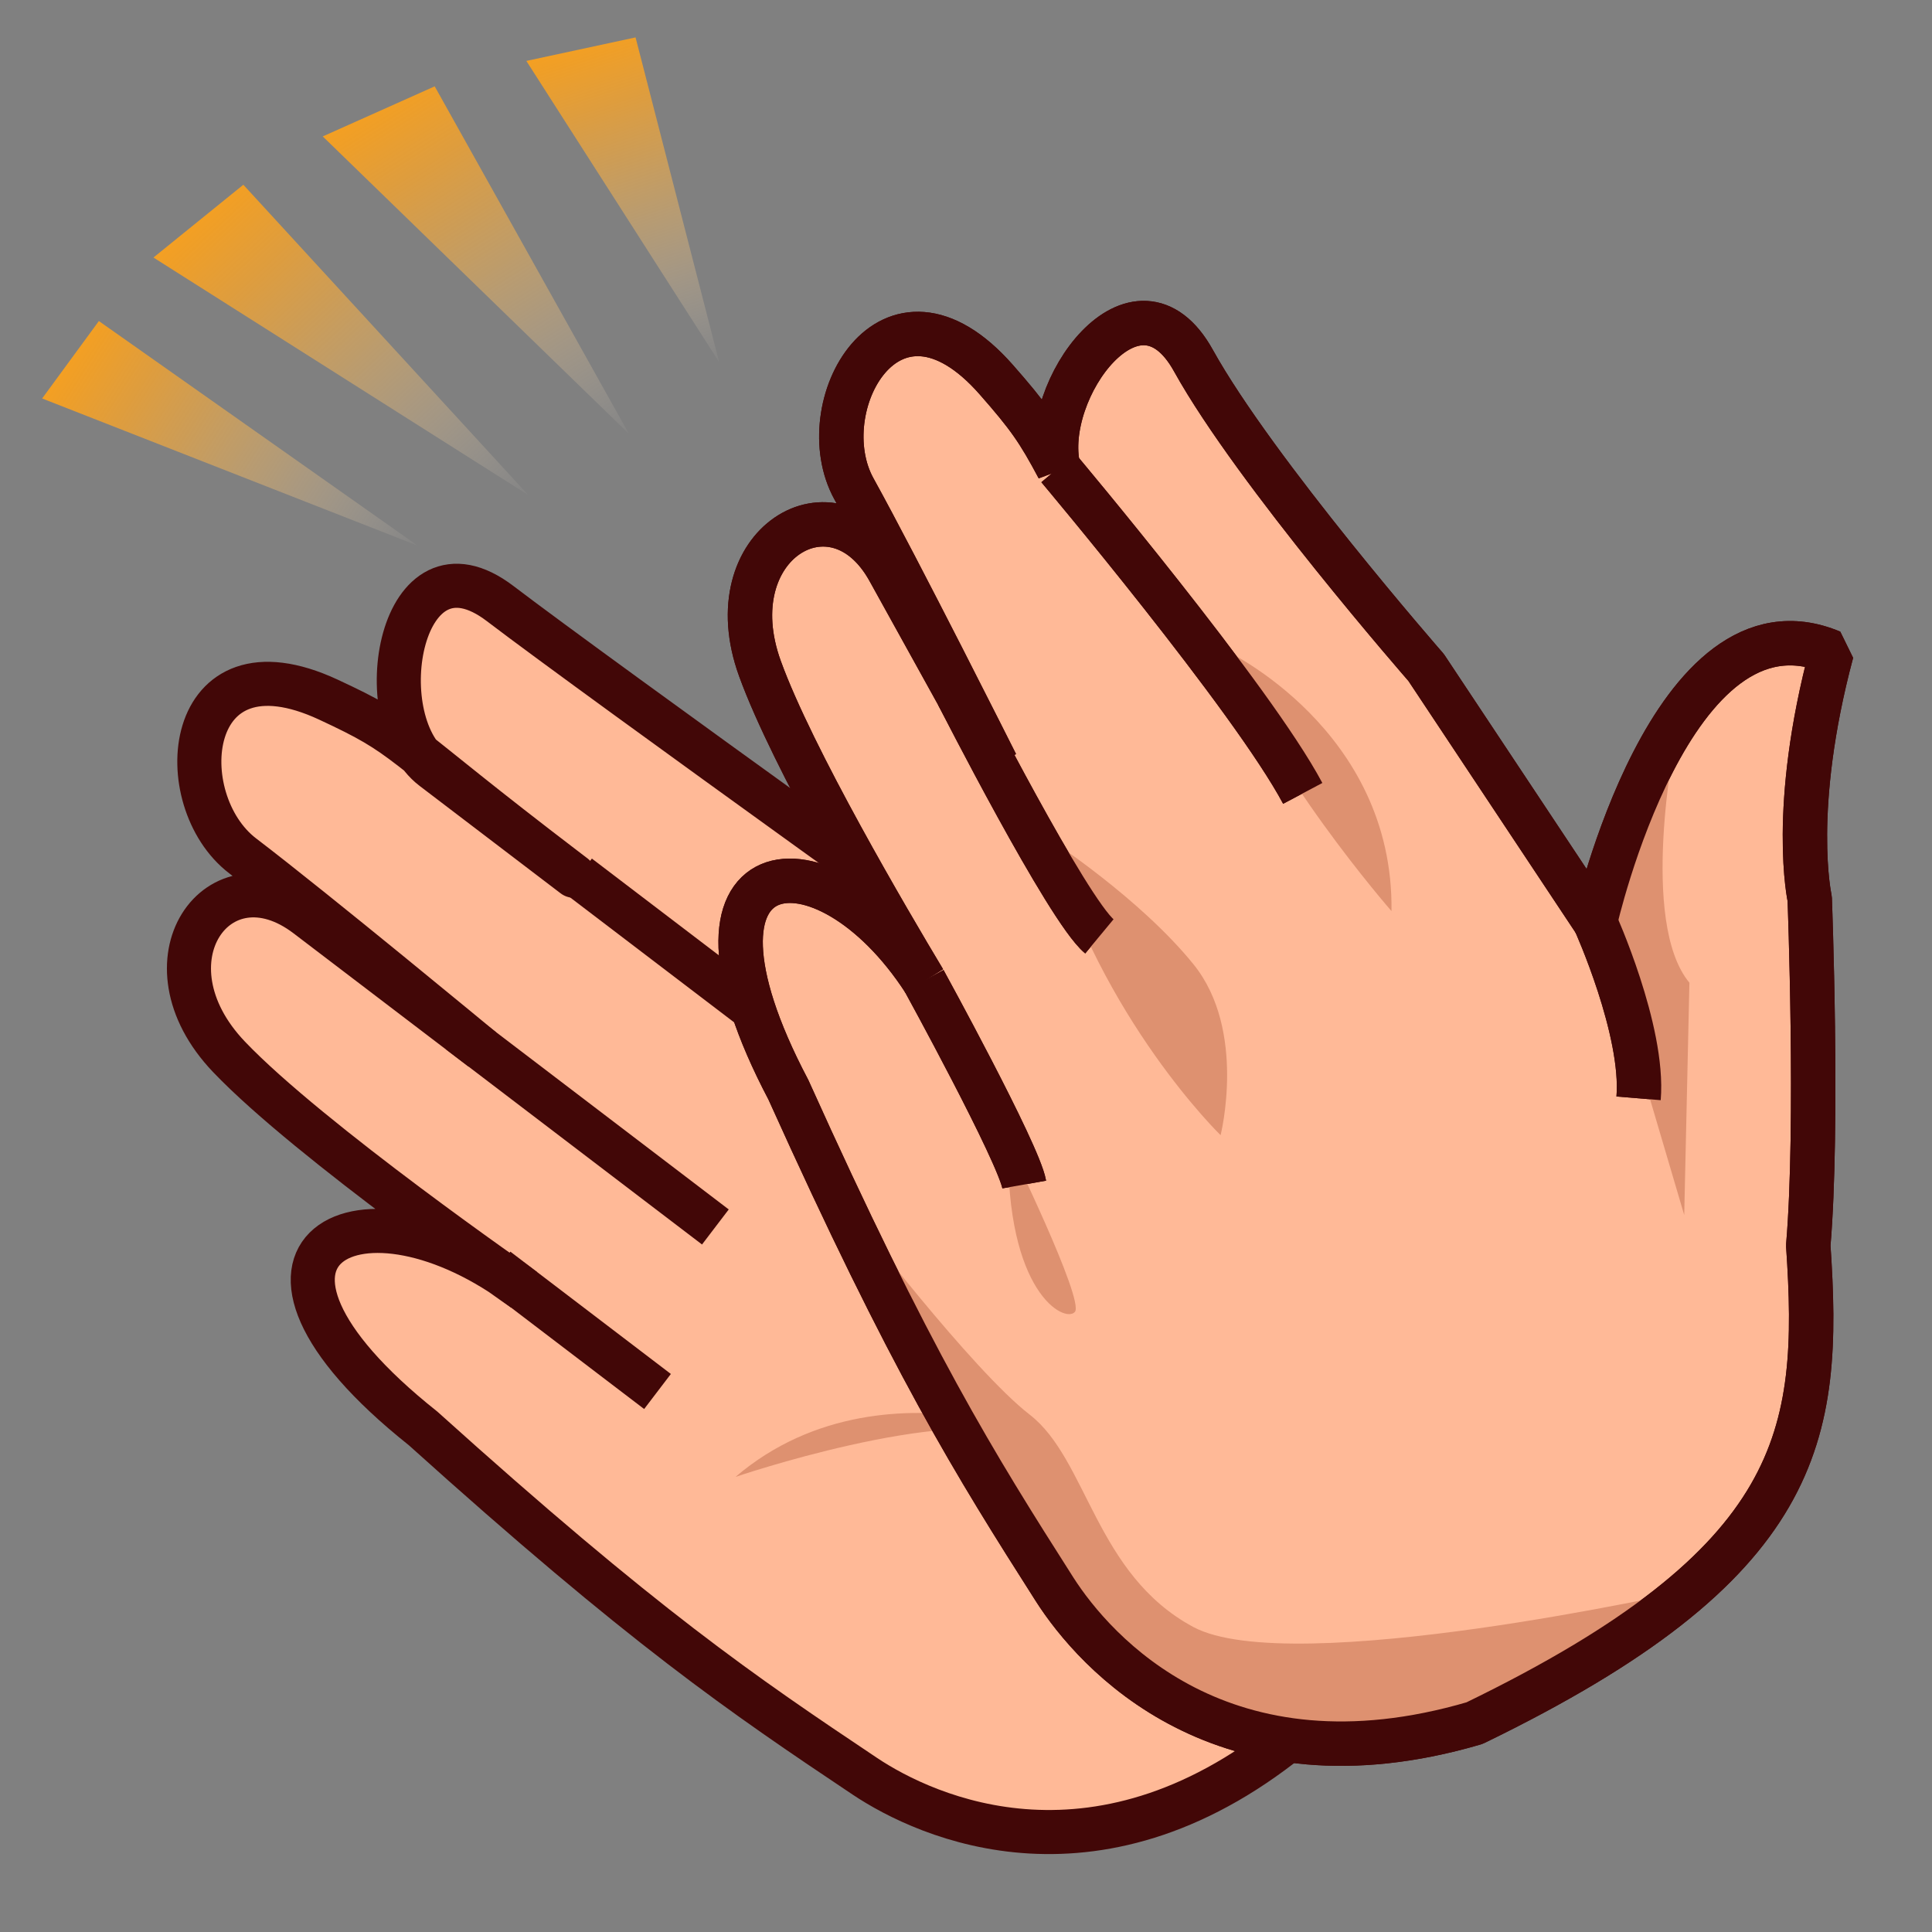 <?xml version="1.0" encoding="utf-8"?>
<!-- Generator: Adobe Illustrator 15.0.2, SVG Export Plug-In . SVG Version: 6.00 Build 0)  -->
<!DOCTYPE svg PUBLIC "-//W3C//DTD SVG 1.1//EN" "http://www.w3.org/Graphics/SVG/1.1/DTD/svg11.dtd">
<svg version="1.1" id="レイヤー_1" xmlns="http://www.w3.org/2000/svg" xmlns:xlink="http://www.w3.org/1999/xlink" x="0px"
	 y="0px" width="64px" height="64px" viewBox="0 0 64 64" enable-background="new 0 0 64 64" xml:space="preserve">
<rect x="0" y="0" width="64" height="64" fill="#808080" stroke="none"/>
<g>
	<g>
		<g>
			<path fill="#FFB997" stroke="#420707" stroke-width="1.46" stroke-linejoin="bevel" stroke-miterlimit="11" d="M43.065,57.313
				c-6.61,5.564-12.389,2.883-14.42,1.525c-4.071-2.722-7.318-4.933-14.631-11.521c-7.467-5.937-2.026-8.683,3.333-4.599
				c0,0-7.098-4.916-9.761-7.709c-3.01-3.154-0.355-6.91,2.582-4.671l5.798,4.417c0,0-5.497-4.55-7.923-6.4
				c-2.427-1.849-1.979-7.417,2.833-5.18c2.698,1.254,2.058,1.204,7.933,5.681c0,0,1.663,1.267-4.469-3.405
				c-2.172-1.655-1.093-7.987,2.228-5.457c3.322,2.531,17.994,13.04,17.994,13.04s0.818,2.601,1.188,1.822
				c-1.521-4.692-1.243-8.047-1.243-8.047s-0.587-6.388,5.142-6.483c0.813,5.29,2.602,7.716,2.602,7.716s3.273,6.736,4.546,10.466
				C49.705,44.07,50.88,48.131,43.065,57.313z"/>
			<path fill="#DE9170" d="M35.845,45.263c0,0-1.566-7.523,0.699-10.279l-3.042-1.194C33.502,33.789,31.093,42.676,35.845,45.263z"
				/>
			
				<line fill="#FFB997" stroke="#420707" stroke-width="1.46" stroke-miterlimit="16" x1="16.464" y1="42.043" x2="21.781" y2="46.095"/>
			
				<line fill="#FFB997" stroke="#420707" stroke-width="1.46" stroke-miterlimit="16" x1="15.227" y1="34.19" x2="23.698" y2="40.645"/>
			
				<line fill="#FFB997" stroke="#420707" stroke-width="1.46" stroke-miterlimit="16" x1="19.164" y1="29.022" x2="26.806" y2="34.844"/>
			<path fill="#DE9170" d="M24.365,48.924c0,0,6.871-2.346,9.736-1.371C36.964,48.528,29.536,44.506,24.365,48.924z"/>
			<path fill="#DE9170" d="M44.723,36.187c0,0,5.924,7.083,2.474,14.191c-2.989,4.52-4.041,5.092-4.041,5.092
				s2.634-5.392,1.575-10.676C43.676,39.507,44.723,36.187,44.723,36.187z"/>
		</g>
	</g>
	<g>
		<g>
			<path fill="#FFB997" stroke="#420707" stroke-width="1.471" stroke-linejoin="bevel" stroke-miterlimit="6" d="M59.901,41.258
				c0.337-3.955,0.048-11.489,0.048-11.489s-0.665-2.962,0.728-8.167c-5.317-2.232-7.838,8.937-7.838,8.937l-5.597-8.428
				c0,0-5.667-6.484-7.707-10.164c-1.887-3.407-5.078,0.979-4.477,3.555c-0.654-1.229-0.978-1.701-2.057-2.928
				c-3.53-4.013-6.199,0.938-4.71,3.625c1.488,2.69,4.71,9.11,4.71,9.11l-3.554-6.419c-1.801-3.254-5.77-0.867-4.272,3.259
				c1.072,2.961,4.264,8.385,5.436,10.337c-3.354-5.165-8.784-4.52-4.496,3.611c4.072,9.036,6.168,12.391,8.818,16.549
				c1.324,2.074,5.563,6.887,13.912,4.435C59.768,51.781,60.33,47.563,59.901,41.258z"/>
			<path fill="none" stroke="#420707" stroke-width="1.471" stroke-miterlimit="11" d="M52.839,30.538c0,0,1.628,3.596,1.441,5.846
				"/>
			<path fill="none" stroke="#420707" stroke-width="1.471" stroke-miterlimit="11" d="M35.059,15.501c0,0,6.428,7.64,8.096,10.781
				"/>
			<path fill="none" stroke="#420707" stroke-width="1.471" stroke-miterlimit="11" d="M31.745,23.04c0,0,3.614,7.1,4.674,7.978"/>
			<path fill="none" stroke="#420707" stroke-width="1.471" stroke-miterlimit="11" d="M30.611,32.486c0,0,3.134,5.709,3.318,6.753
				"/>
		</g>
		<path fill="#DE9170" d="M28.277,40.238c0,0,3.917,5.141,5.833,6.624c1.916,1.482,2.17,5.286,5.416,7.032
			c3.243,1.747,16.411-1.208,16.411-1.208s-9.029,8.875-18.589,2.142C37.349,54.828,29.044,45.983,28.277,40.238z"/>
		<path fill="#DE9170" d="M55.5,24.483c0,0-1.216,6.048,0.464,8.071l-0.172,7.695l-2.651-8.983
			C53.141,31.266,54.128,26.634,55.5,24.483z"/>
		<path fill="#DE9170" d="M34.778,27.813c0,0,2.994,1.946,4.762,4.136c1.767,2.188,0.894,5.655,0.894,5.655
			S36.488,33.778,34.778,27.813z"/>
		<path fill="#DE9170" d="M40.583,21.541c0,0,5.592,2.615,5.512,8.64C46.095,30.181,41.927,25.419,40.583,21.541z"/>
		<path fill="#DE9170" d="M33.4,37.887c0,0,2.535,5.188,2.207,5.572C35.274,43.844,33.314,42.826,33.4,37.887z"/>
		<path fill="none" stroke="#420707" stroke-width="1.471" stroke-linejoin="bevel" stroke-miterlimit="6" d="M59.901,41.258
			c0.337-3.955,0.048-11.489,0.048-11.489s-0.665-2.962,0.728-8.167c-5.317-2.232-7.838,8.937-7.838,8.937l-5.597-8.428
			c0,0-5.667-6.484-7.707-10.164c-1.887-3.407-5.078,0.979-4.477,3.555c-0.654-1.229-0.978-1.701-2.057-2.928
			c-3.53-4.013-6.199,0.938-4.71,3.625c1.488,2.69,4.71,9.11,4.71,9.11l-3.554-6.419c-1.801-3.254-5.77-0.867-4.272,3.259
			c1.072,2.961,4.264,8.385,5.436,10.337c-3.354-5.165-8.784-4.52-4.496,3.611c4.072,9.036,6.168,12.391,8.818,16.549
			c1.324,2.074,5.563,6.887,13.912,4.435C59.768,51.781,60.33,47.563,59.901,41.258z"/>
		<path fill="none" stroke="#420707" stroke-width="1.471" stroke-miterlimit="11" d="M52.839,30.538c0,0,1.628,3.596,1.441,5.846"
			/>
		<path fill="none" stroke="#420707" stroke-width="1.471" stroke-miterlimit="11" d="M35.059,15.501c0,0,6.428,7.64,8.096,10.781"
			/>
		<path fill="none" stroke="#420707" stroke-width="1.471" stroke-miterlimit="11" d="M31.745,23.04c0,0,3.614,7.1,4.674,7.978"/>
		<path fill="none" stroke="#420707" stroke-width="1.471" stroke-miterlimit="11" d="M30.611,32.486c0,0,3.134,5.709,3.318,6.753"
			/>
	</g>
	<g>
		
			<linearGradient id="SVGID_1_" gradientUnits="userSpaceOnUse" x1="-0.684" y1="-25.388" x2="11.598" y2="-15.507" gradientTransform="matrix(-0.116 0.993 0.993 0.116 36.77 5.854)">
			<stop  offset="0" style="stop-color:#FFA117"/>
			<stop  offset="0.135" style="stop-color:#FFA31B;stop-opacity:0.866"/>
			<stop  offset="0.266" style="stop-color:#FFA727;stop-opacity:0.734"/>
			<stop  offset="0.397" style="stop-color:#FFAF3A;stop-opacity:0.603"/>
			<stop  offset="0.528" style="stop-color:#FFBB56;stop-opacity:0.472"/>
			<stop  offset="0.658" style="stop-color:#FFC97A;stop-opacity:0.342"/>
			<stop  offset="0.787" style="stop-color:#FFDBA6;stop-opacity:0.213"/>
			<stop  offset="0.914" style="stop-color:#FFEFD8;stop-opacity:0.086"/>
			<stop  offset="1" style="stop-color:#FFFFFF;stop-opacity:0"/>
		</linearGradient>
		<polygon fill="url(#SVGID_1_)" points="14.4,2.86 10.691,4.519 20.836,14.374 		"/>
		
			<linearGradient id="SVGID_2_" gradientUnits="userSpaceOnUse" x1="9.301" y1="-29.828" x2="20.993" y2="-20.421" gradientTransform="matrix(-0.291 0.811 0.838 0.306 46.479 1.929)">
			<stop  offset="0" style="stop-color:#FFA117"/>
			<stop  offset="0.135" style="stop-color:#FFA31B;stop-opacity:0.866"/>
			<stop  offset="0.266" style="stop-color:#FFA727;stop-opacity:0.734"/>
			<stop  offset="0.397" style="stop-color:#FFAF3A;stop-opacity:0.603"/>
			<stop  offset="0.528" style="stop-color:#FFBB56;stop-opacity:0.472"/>
			<stop  offset="0.658" style="stop-color:#FFC97A;stop-opacity:0.342"/>
			<stop  offset="0.787" style="stop-color:#FFDBA6;stop-opacity:0.213"/>
			<stop  offset="0.914" style="stop-color:#FFEFD8;stop-opacity:0.086"/>
			<stop  offset="1" style="stop-color:#FFFFFF;stop-opacity:0"/>
		</linearGradient>
		<polygon fill="url(#SVGID_2_)" points="21.054,1.239 17.436,2.018 23.824,11.999 		"/>
		
			<linearGradient id="SVGID_3_" gradientUnits="userSpaceOnUse" x1="-54.093" y1="28.552" x2="-41.38" y2="38.78" gradientTransform="matrix(0.99 0.143 -0.143 0.99 63.087 -14.392)">
			<stop  offset="0" style="stop-color:#FFA117"/>
			<stop  offset="0.135" style="stop-color:#FFA31B;stop-opacity:0.866"/>
			<stop  offset="0.266" style="stop-color:#FFA727;stop-opacity:0.734"/>
			<stop  offset="0.397" style="stop-color:#FFAF3A;stop-opacity:0.603"/>
			<stop  offset="0.528" style="stop-color:#FFBB56;stop-opacity:0.472"/>
			<stop  offset="0.658" style="stop-color:#FFC97A;stop-opacity:0.342"/>
			<stop  offset="0.787" style="stop-color:#FFDBA6;stop-opacity:0.213"/>
			<stop  offset="0.914" style="stop-color:#FFEFD8;stop-opacity:0.086"/>
			<stop  offset="1" style="stop-color:#FFFFFF;stop-opacity:0"/>
		</linearGradient>
		<polygon fill="url(#SVGID_3_)" points="5.083,8.531 8.061,6.12 17.502,16.402 		"/>
		
			<linearGradient id="SVGID_4_" gradientUnits="userSpaceOnUse" x1="-66.121" y1="13.758" x2="-52.756" y2="24.51" gradientTransform="matrix(0.859 -0.074 0.082 0.888 56.804 -6.014)">
			<stop  offset="0" style="stop-color:#FFA117"/>
			<stop  offset="0.135" style="stop-color:#FFA31B;stop-opacity:0.866"/>
			<stop  offset="0.266" style="stop-color:#FFA727;stop-opacity:0.734"/>
			<stop  offset="0.397" style="stop-color:#FFAF3A;stop-opacity:0.603"/>
			<stop  offset="0.528" style="stop-color:#FFBB56;stop-opacity:0.472"/>
			<stop  offset="0.658" style="stop-color:#FFC97A;stop-opacity:0.342"/>
			<stop  offset="0.787" style="stop-color:#FFDBA6;stop-opacity:0.213"/>
			<stop  offset="0.914" style="stop-color:#FFEFD8;stop-opacity:0.086"/>
			<stop  offset="1" style="stop-color:#FFFFFF;stop-opacity:0"/>
		</linearGradient>
		<polygon fill="url(#SVGID_4_)" points="1.396,13.2 3.275,10.635 13.836,18.076 		"/>
	</g>
</g>
</svg>
